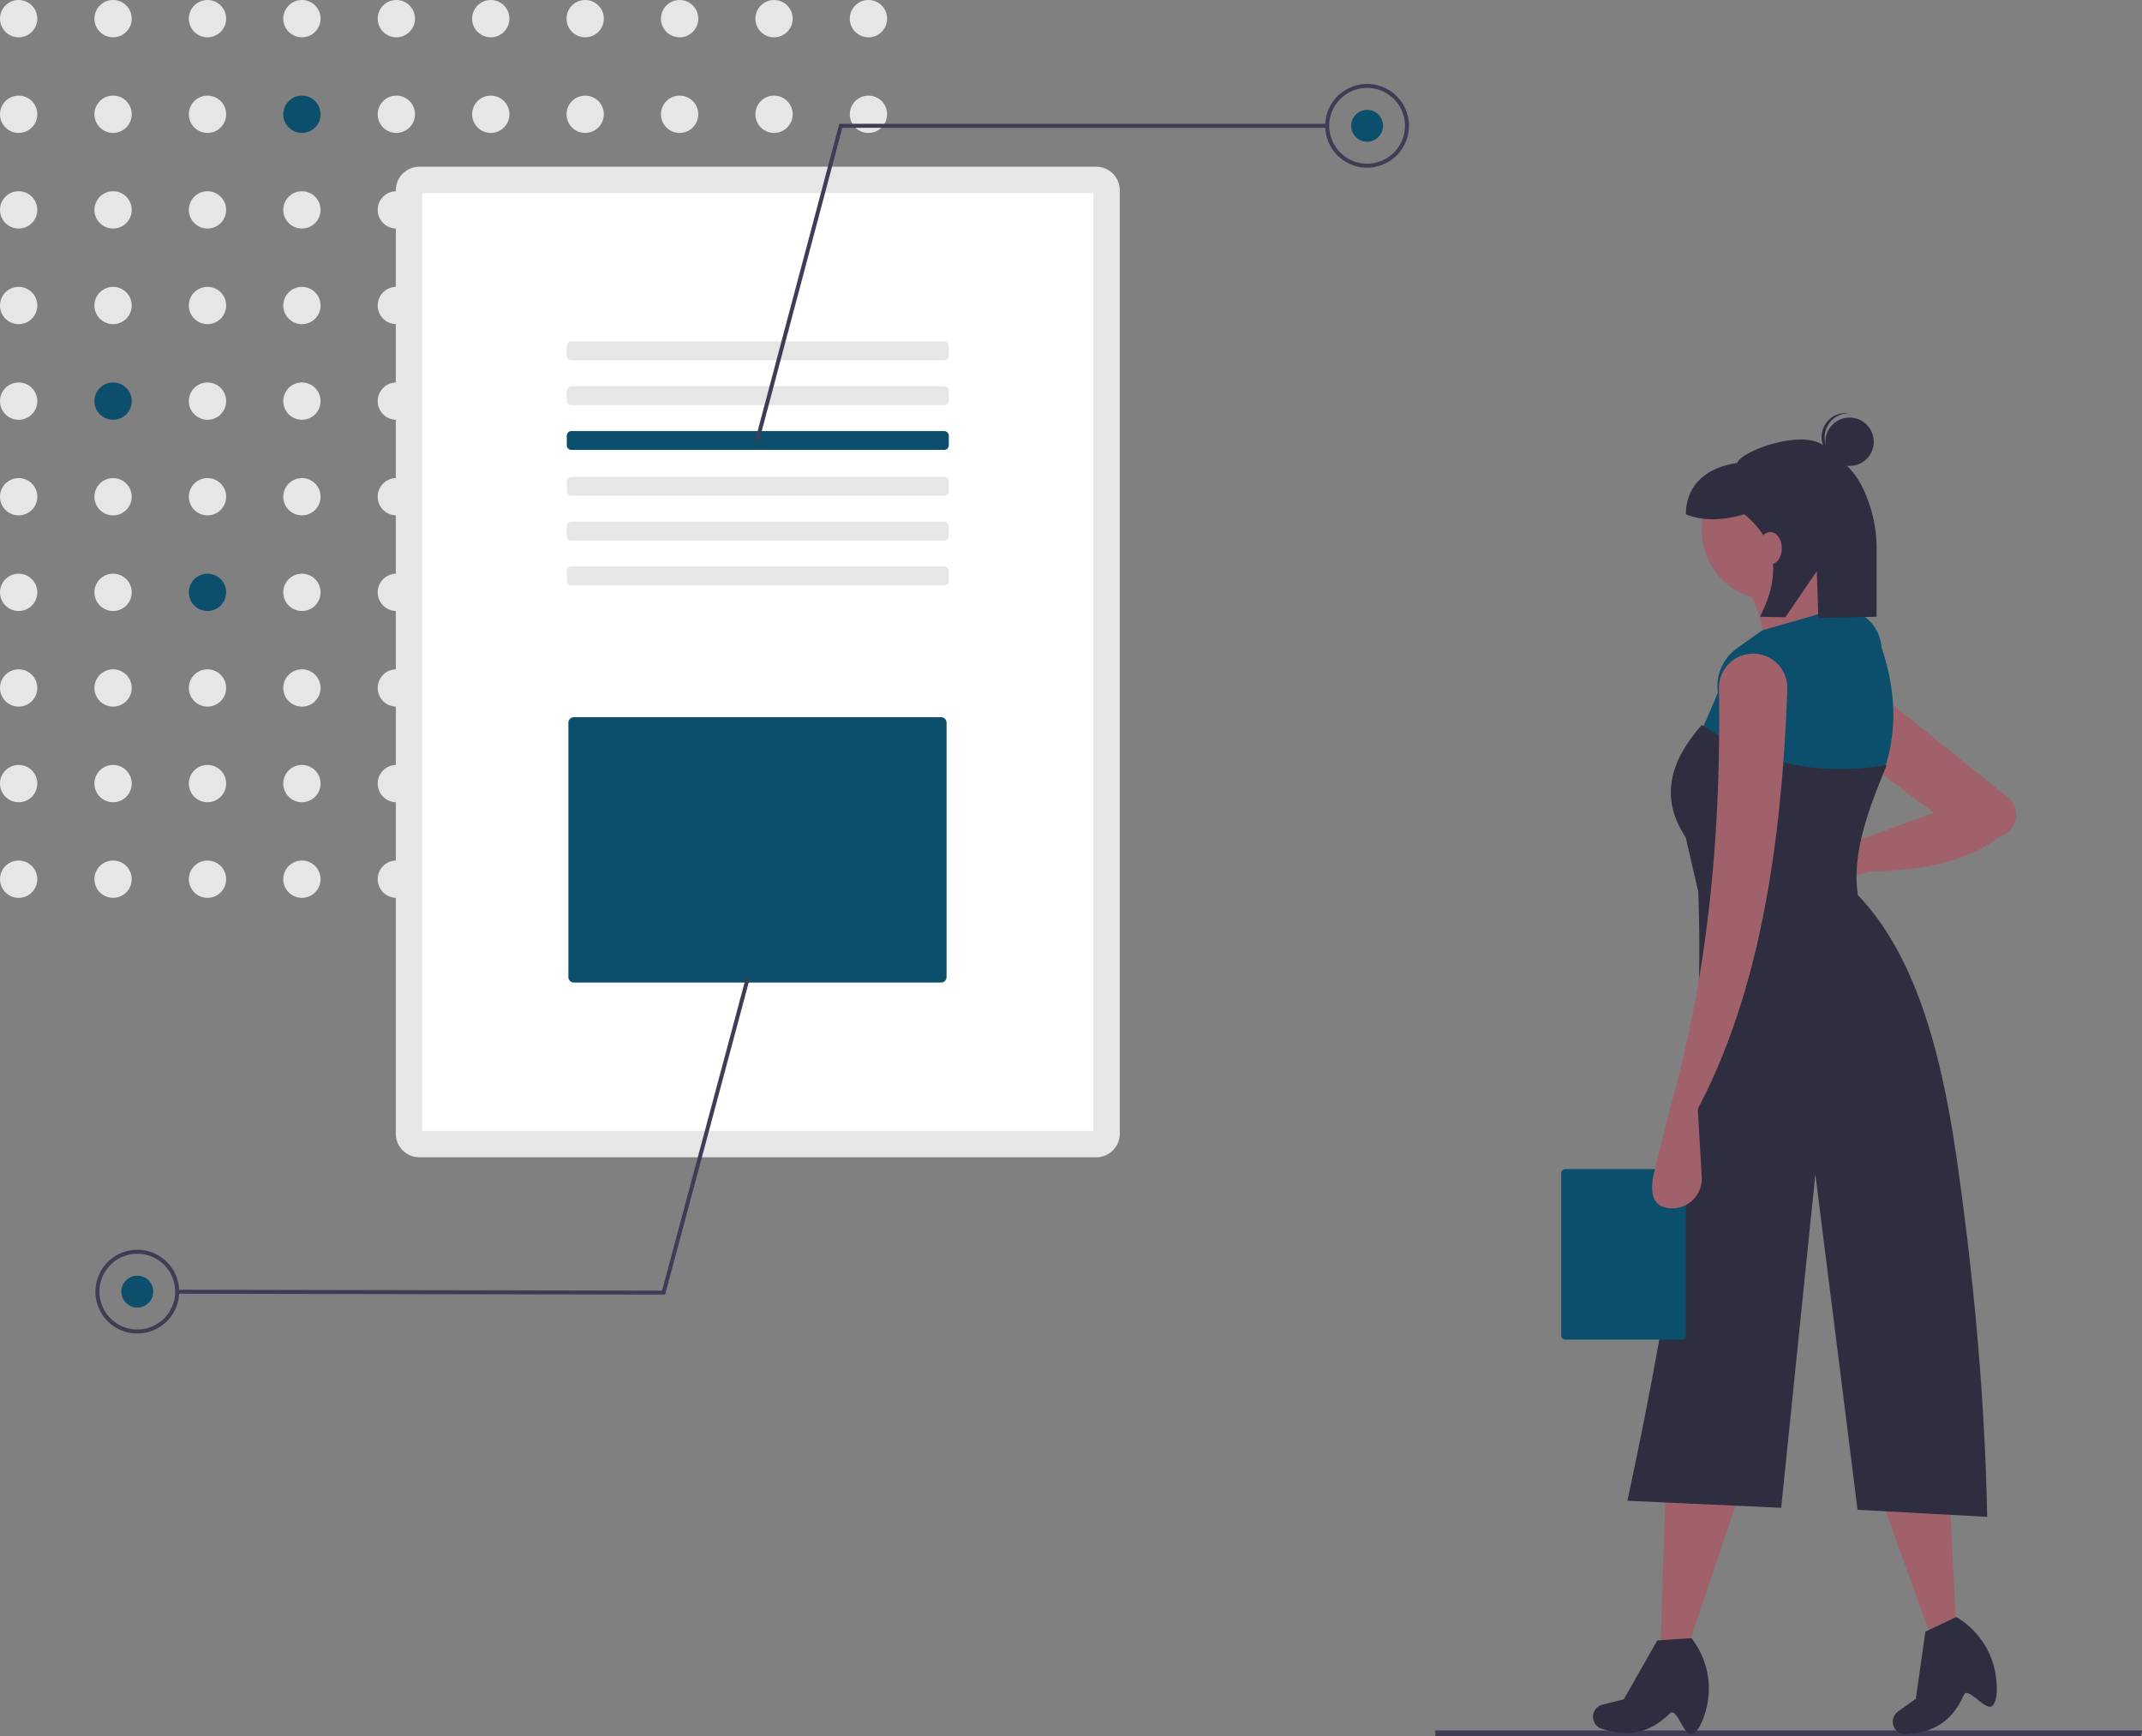 <?xml version="1.0" encoding="UTF-8" standalone="no"?>
<svg
   xmlns:dc="http://purl.org/dc/elements/1.1/"
   xmlns:cc="http://creativecommons.org/ns#"
   xmlns:rdf="http://www.w3.org/1999/02/22-rdf-syntax-ns#"
   xmlns:svg="http://www.w3.org/2000/svg"
   xmlns="http://www.w3.org/2000/svg"
   xmlns:sodipodi="http://sodipodi.sourceforge.net/DTD/sodipodi-0.dtd"
   xmlns:inkscape="http://www.inkscape.org/namespaces/inkscape"
   id="f115e1f4-ca9e-46ea-99f2-be217fabe967"
   data-name="Layer 1"
   width="782.39"
   height="634.123"
   viewBox="0 0 782.39 634.123"
   version="1.1"
   sodipodi:docname="undraw_file_analysis_8k9b.svg"
   inkscape:version="0.92.3 (2405546, 2018-03-11)">
  <rect x="0" y="0" width="782.39" height="634.123" fill="#808080" stroke="none"/>
  <defs
     id="defs269" />
  <sodipodi:namedview
     pagecolor="#ffffff"
     bordercolor="#666666"
     borderopacity="1"
     objecttolerance="10"
     gridtolerance="10"
     guidetolerance="10"
     inkscape:pageopacity="0"
     inkscape:pageshadow="2"
     inkscape:window-width="2530"
     inkscape:window-height="969"
     id="namedview267"
     showgrid="false"
     inkscape:zoom="1.2016605"
     inkscape:cx="68.176799"
     inkscape:cy="459.54843"
     inkscape:window-x="0"
     inkscape:window-y="152"
     inkscape:window-maximized="0"
     inkscape:current-layer="f115e1f4-ca9e-46ea-99f2-be217fabe967" />
  <polygon
     points="782.009 634.123 524.27 634.123 524.27 632.017 782.39 632.017 782.009 634.123"
     fill="#3f3d56"
     id="polygon2" />
  <circle
     cx="6.813"
     cy="6.814"
     r="6.813"
     fill="#e6e6e6"
     id="circle4" />
  <circle
     cx="41.302"
     cy="6.814"
     r="6.813"
     fill="#e6e6e6"
     id="circle6" />
  <circle
     cx="75.791"
     cy="6.814"
     r="6.813"
     fill="#e6e6e6"
     id="circle8" />
  <circle
     cx="110.28"
     cy="6.814"
     r="6.813"
     fill="#e6e6e6"
     id="circle10" />
  <circle
     cx="144.769"
     cy="6.814"
     r="6.813"
     fill="#e6e6e6"
     id="circle12" />
  <circle
     cx="179.258"
     cy="6.814"
     r="6.813"
     fill="#e6e6e6"
     id="circle14" />
  <circle
     cx="213.747"
     cy="6.814"
     r="6.813"
     fill="#e6e6e6"
     id="circle16" />
  <circle
     cx="248.236"
     cy="6.814"
     r="6.813"
     fill="#e6e6e6"
     id="circle18" />
  <circle
     cx="282.725"
     cy="6.814"
     r="6.813"
     fill="#e6e6e6"
     id="circle20" />
  <circle
     cx="317.214"
     cy="6.814"
     r="6.813"
     fill="#e6e6e6"
     id="circle22" />
  <circle
     cx="6.813"
     cy="41.736"
     r="6.813"
     fill="#e6e6e6"
     id="circle24" />
  <circle
     cx="41.302"
     cy="41.736"
     r="6.813"
     fill="#e6e6e6"
     id="circle26" />
  <circle
     cx="75.791"
     cy="41.736"
     r="6.813"
     fill="#e6e6e6"
     id="circle28" />
  <circle
     cx="110.28"
     cy="41.736"
     r="6.813"
     fill="#b9ff66"
     id="circle30"
     style="fill:#0b4f6c;fill-opacity:1" />
  <circle
     cx="144.769"
     cy="41.736"
     r="6.813"
     fill="#e6e6e6"
     id="circle32" />
  <circle
     cx="179.258"
     cy="41.736"
     r="6.813"
     fill="#e6e6e6"
     id="circle34" />
  <circle
     cx="213.747"
     cy="41.736"
     r="6.813"
     fill="#e6e6e6"
     id="circle36" />
  <circle
     cx="248.236"
     cy="41.736"
     r="6.813"
     fill="#e6e6e6"
     id="circle38" />
  <circle
     cx="282.725"
     cy="41.736"
     r="6.813"
     fill="#e6e6e6"
     id="circle40" />
  <circle
     cx="317.214"
     cy="41.736"
     r="6.813"
     fill="#e6e6e6"
     id="circle42" />
  <circle
     cx="6.813"
     cy="76.658"
     r="6.813"
     fill="#e6e6e6"
     id="circle44" />
  <circle
     cx="41.302"
     cy="76.658"
     r="6.813"
     fill="#e6e6e6"
     id="circle46" />
  <circle
     cx="75.791"
     cy="76.658"
     r="6.813"
     fill="#e6e6e6"
     id="circle48" />
  <circle
     cx="110.28"
     cy="76.658"
     r="6.813"
     fill="#e6e6e6"
     id="circle50" />
  <circle
     cx="144.769"
     cy="76.658"
     r="6.813"
     fill="#e6e6e6"
     id="circle52" />
  <circle
     cx="179.258"
     cy="76.658"
     r="6.813"
     fill="#e6e6e6"
     id="circle54" />
  <circle
     cx="213.747"
     cy="76.658"
     r="6.813"
     fill="#e6e6e6"
     id="circle56" />
  <circle
     cx="248.236"
     cy="76.658"
     r="6.813"
     fill="#e6e6e6"
     id="circle58" />
  <circle
     cx="282.725"
     cy="76.658"
     r="6.813"
     fill="#e6e6e6"
     id="circle60" />
  <circle
     cx="317.214"
     cy="76.658"
     r="6.813"
     fill="#e6e6e6"
     id="circle62" />
  <circle
     cx="6.813"
     cy="111.58"
     r="6.813"
     fill="#e6e6e6"
     id="circle64" />
  <circle
     cx="41.302"
     cy="111.58"
     r="6.813"
     fill="#e6e6e6"
     id="circle66" />
  <circle
     cx="75.791"
     cy="111.58"
     r="6.813"
     fill="#e6e6e6"
     id="circle68" />
  <circle
     cx="110.28"
     cy="111.58"
     r="6.813"
     fill="#e6e6e6"
     id="circle70" />
  <circle
     cx="144.769"
     cy="111.58"
     r="6.813"
     fill="#e6e6e6"
     id="circle72" />
  <circle
     cx="179.258"
     cy="111.58"
     r="6.813"
     fill="#e6e6e6"
     id="circle74" />
  <circle
     cx="213.747"
     cy="111.58"
     r="6.813"
     fill="#e6e6e6"
     id="circle76" />
  <circle
     cx="248.236"
     cy="111.58"
     r="6.813"
     fill="#e6e6e6"
     id="circle78" />
  <circle
     cx="282.725"
     cy="111.58"
     r="6.813"
     fill="#e6e6e6"
     id="circle80" />
  <circle
     cx="317.214"
     cy="111.58"
     r="6.813"
     fill="#e6e6e6"
     id="circle82" />
  <circle
     cx="6.813"
     cy="146.502"
     r="6.813"
     fill="#e6e6e6"
     id="circle84" />
  <circle
     cx="41.302"
     cy="146.502"
     r="6.813"
     fill="#b9ff66"
     id="circle86"
     style="fill:#0b4f6c;fill-opacity:1" />
  <circle
     cx="75.791"
     cy="146.502"
     r="6.813"
     fill="#e6e6e6"
     id="circle88" />
  <circle
     cx="110.28"
     cy="146.502"
     r="6.813"
     fill="#e6e6e6"
     id="circle90" />
  <circle
     cx="144.769"
     cy="146.502"
     r="6.813"
     fill="#e6e6e6"
     id="circle92" />
  <circle
     cx="179.258"
     cy="146.502"
     r="6.813"
     fill="#e6e6e6"
     id="circle94" />
  <circle
     cx="213.747"
     cy="146.502"
     r="6.813"
     fill="#e6e6e6"
     id="circle96" />
  <circle
     cx="248.236"
     cy="146.502"
     r="6.813"
     fill="#e6e6e6"
     id="circle98" />
  <circle
     cx="282.725"
     cy="146.502"
     r="6.813"
     fill="#e6e6e6"
     id="circle100" />
  <circle
     cx="317.214"
     cy="146.502"
     r="6.813"
     fill="#e6e6e6"
     id="circle102" />
  <circle
     cx="6.813"
     cy="181.424"
     r="6.813"
     fill="#e6e6e6"
     id="circle104" />
  <circle
     cx="41.302"
     cy="181.424"
     r="6.813"
     fill="#e6e6e6"
     id="circle106" />
  <circle
     cx="75.791"
     cy="181.424"
     r="6.813"
     fill="#e6e6e6"
     id="circle108" />
  <circle
     cx="110.28"
     cy="181.424"
     r="6.813"
     fill="#e6e6e6"
     id="circle110" />
  <circle
     cx="144.769"
     cy="181.424"
     r="6.813"
     fill="#e6e6e6"
     id="circle112" />
  <circle
     cx="179.258"
     cy="181.424"
     r="6.813"
     fill="#e6e6e6"
     id="circle114" />
  <circle
     cx="213.747"
     cy="181.424"
     r="6.813"
     fill="#e6e6e6"
     id="circle116" />
  <circle
     cx="248.236"
     cy="181.424"
     r="6.813"
     fill="#e6e6e6"
     id="circle118" />
  <circle
     cx="282.725"
     cy="181.424"
     r="6.813"
     fill="#e6e6e6"
     id="circle120" />
  <circle
     cx="317.214"
     cy="181.424"
     r="6.813"
     fill="#e6e6e6"
     id="circle122" />
  <circle
     cx="6.813"
     cy="216.346"
     r="6.813"
     fill="#e6e6e6"
     id="circle124" />
  <circle
     cx="41.302"
     cy="216.346"
     r="6.813"
     fill="#e6e6e6"
     id="circle126" />
  <circle
     cx="75.791"
     cy="216.346"
     r="6.813"
     fill="#b9ff66"
     id="circle128"
     style="fill:#0b4f6c;fill-opacity:1" />
  <circle
     cx="110.28"
     cy="216.346"
     r="6.813"
     fill="#e6e6e6"
     id="circle130" />
  <circle
     cx="144.769"
     cy="216.346"
     r="6.813"
     fill="#e6e6e6"
     id="circle132" />
  <circle
     cx="179.258"
     cy="216.346"
     r="6.813"
     fill="#e6e6e6"
     id="circle134" />
  <circle
     cx="213.747"
     cy="216.346"
     r="6.813"
     fill="#e6e6e6"
     id="circle136" />
  <circle
     cx="248.236"
     cy="216.346"
     r="6.813"
     fill="#e6e6e6"
     id="circle138" />
  <circle
     cx="282.725"
     cy="216.346"
     r="6.813"
     fill="#e6e6e6"
     id="circle140" />
  <circle
     cx="317.214"
     cy="216.346"
     r="6.813"
     fill="#e6e6e6"
     id="circle142" />
  <circle
     cx="6.813"
     cy="251.268"
     r="6.813"
     fill="#e6e6e6"
     id="circle144" />
  <circle
     cx="41.302"
     cy="251.268"
     r="6.813"
     fill="#e6e6e6"
     id="circle146" />
  <circle
     cx="75.791"
     cy="251.268"
     r="6.813"
     fill="#e6e6e6"
     id="circle148" />
  <circle
     cx="110.28"
     cy="251.268"
     r="6.813"
     fill="#e6e6e6"
     id="circle150" />
  <circle
     cx="144.769"
     cy="251.268"
     r="6.813"
     fill="#e6e6e6"
     id="circle152" />
  <circle
     cx="179.258"
     cy="251.268"
     r="6.813"
     fill="#e6e6e6"
     id="circle154" />
  <circle
     cx="213.747"
     cy="251.268"
     r="6.813"
     fill="#e6e6e6"
     id="circle156" />
  <circle
     cx="248.236"
     cy="251.268"
     r="6.813"
     fill="#e6e6e6"
     id="circle158" />
  <circle
     cx="282.725"
     cy="251.268"
     r="6.813"
     fill="#e6e6e6"
     id="circle160" />
  <circle
     cx="317.214"
     cy="251.268"
     r="6.813"
     fill="#e6e6e6"
     id="circle162" />
  <circle
     cx="6.813"
     cy="286.19"
     r="6.813"
     fill="#e6e6e6"
     id="circle164" />
  <circle
     cx="41.302"
     cy="286.19"
     r="6.813"
     fill="#e6e6e6"
     id="circle166" />
  <circle
     cx="75.791"
     cy="286.19"
     r="6.813"
     fill="#e6e6e6"
     id="circle168" />
  <circle
     cx="110.28"
     cy="286.19"
     r="6.813"
     fill="#e6e6e6"
     id="circle170" />
  <circle
     cx="144.769"
     cy="286.19"
     r="6.813"
     fill="#e6e6e6"
     id="circle172" />
  <circle
     cx="179.258"
     cy="286.19"
     r="6.813"
     fill="#e6e6e6"
     id="circle174" />
  <circle
     cx="213.747"
     cy="286.19"
     r="6.813"
     fill="#e6e6e6"
     id="circle176" />
  <circle
     cx="248.236"
     cy="286.19"
     r="6.813"
     fill="#e6e6e6"
     id="circle178" />
  <circle
     cx="282.725"
     cy="286.19"
     r="6.813"
     fill="#e6e6e6"
     id="circle180" />
  <circle
     cx="317.214"
     cy="286.19"
     r="6.813"
     fill="#e6e6e6"
     id="circle182" />
  <circle
     cx="6.813"
     cy="321.112"
     r="6.813"
     fill="#e6e6e6"
     id="circle184" />
  <circle
     cx="41.302"
     cy="321.112"
     r="6.813"
     fill="#e6e6e6"
     id="circle186" />
  <circle
     cx="75.791"
     cy="321.112"
     r="6.813"
     fill="#e6e6e6"
     id="circle188" />
  <circle
     cx="110.28"
     cy="321.112"
     r="6.813"
     fill="#e6e6e6"
     id="circle190" />
  <circle
     cx="144.769"
     cy="321.112"
     r="6.813"
     fill="#e6e6e6"
     id="circle192" />
  <circle
     cx="179.258"
     cy="321.112"
     r="6.813"
     fill="#e6e6e6"
     id="circle194" />
  <circle
     cx="213.747"
     cy="321.112"
     r="6.813"
     fill="#e6e6e6"
     id="circle196" />
  <circle
     cx="248.236"
     cy="321.112"
     r="6.813"
     fill="#e6e6e6"
     id="circle198" />
  <circle
     cx="282.725"
     cy="321.112"
     r="6.813"
     fill="#e6e6e6"
     id="circle200" />
  <circle
     cx="317.214"
     cy="321.112"
     r="6.813"
     fill="#e6e6e6"
     id="circle202" />
  <path
     d="M609.209,193.831a8.614,8.614,0,0,1,8.614,8.614V547.004a8.614,8.614,0,0,1-8.614,8.614H361.988a8.614,8.614,0,0,1-8.614-8.614V202.444a8.614,8.614,0,0,1,8.614-8.614H609.209"
     transform="translate(-208.805 -132.939)"
     fill="#e6e6e6"
     id="path204" />
  <path
     d="M362.991,546.001H608.206V203.447H362.991Z"
     transform="translate(-208.805 -132.939)"
     fill="#fff"
     id="path206" />
  <path
     d="M553.649,257.643a1.723,1.723,0,0,1,1.723,1.723v3.446a1.723,1.723,0,0,1-1.723,1.723H417.548a1.723,1.723,0,0,1-1.723-1.723v-3.446a1.723,1.723,0,0,1,1.723-1.723h136.101"
     transform="translate(-208.805 -132.939)"
     fill="#e6e6e6"
     id="path208" />
  <path
     d="M553.649,274.009a1.723,1.723,0,0,1,1.723,1.723v3.446a1.723,1.723,0,0,1-1.723,1.723H417.548a1.723,1.723,0,0,1-1.723-1.723v-3.446a1.723,1.723,0,0,1,1.723-1.723h136.101"
     transform="translate(-208.805 -132.939)"
     fill="#e6e6e6"
     id="path210" />
  <path
     d="M553.649,290.376a1.723,1.723,0,0,1,1.723,1.723v3.446a1.723,1.723,0,0,1-1.723,1.723H417.548a1.723,1.723,0,0,1-1.723-1.723v-3.446A1.723,1.723,0,0,1,417.548,290.376h136.101"
     transform="translate(-208.805 -132.939)"
     fill="#b9ff66"
     id="path212"
     style="fill:#0b4f6c;fill-opacity:1" />
  <path
     d="M553.649,307.101a1.723,1.723,0,0,1,1.723,1.723v3.446a1.723,1.723,0,0,1-1.723,1.723H417.548a1.723,1.723,0,0,1-1.723-1.723v-3.446a1.723,1.723,0,0,1,1.723-1.723h136.101"
     transform="translate(-208.805 -132.939)"
     fill="#e6e6e6"
     id="path214" />
  <path
     d="M553.649,323.467a1.723,1.723,0,0,1,1.723,1.723v3.446a1.723,1.723,0,0,1-1.723,1.723H417.548a1.723,1.723,0,0,1-1.723-1.723v-3.446a1.723,1.723,0,0,1,1.723-1.723h136.101"
     transform="translate(-208.805 -132.939)"
     fill="#e6e6e6"
     id="path216" />
  <path
     d="M553.649,339.834a1.723,1.723,0,0,1,1.723,1.723v3.446a1.723,1.723,0,0,1-1.723,1.723H417.548a1.723,1.723,0,0,1-1.723-1.723v-3.446a1.723,1.723,0,0,1,1.723-1.723h136.101"
     transform="translate(-208.805 -132.939)"
     fill="#e6e6e6"
     id="path218" />
  <path
     d="M418.417,394.89a2.002,2.002,0,0,0-2,2v92.916a2.002,2.002,0,0,0,2,2H552.548a2.002,2.002,0,0,0,2-2V396.89a2.002,2.002,0,0,0-2-2Z"
     transform="translate(-208.805 -132.939)"
     fill="#b9ff66"
     id="path220"
     style="fill:#0b4f6c;fill-opacity:1" />
  <polygon
     points="277.241 161.182 275.833 160.808 306.56 45.221 484.785 45.221 484.785 46.678 307.679 46.678 277.241 161.182"
     fill="#3f3d56"
     id="polygon222" />
  <path
     d="M708.153,194.179a15.291,15.291,0,1,1,15.291-15.291A15.308,15.308,0,0,1,708.153,194.179Zm0-29.126a13.835,13.835,0,1,0,13.835,13.835A13.85,13.85,0,0,0,708.153,165.054Z"
     transform="translate(-208.805 -132.939)"
     fill="#3f3d56"
     id="path224" />
  <circle
     cx="499.348"
     cy="45.95"
     r="5.825"
     fill="#b9ff66"
     id="circle226"
     style="fill:#0b4f6c;fill-opacity:1" />
  <polygon
     points="272.477 356.941 273.884 357.317 242.937 472.845 64.712 472.504 64.715 471.047 241.82 471.387 272.477 356.941"
     fill="#3f3d56"
     id="polygon228" />
  <path
     d="M258.985,589.395A15.291,15.291,0,1,1,243.664,604.657,15.308,15.308,0,0,1,258.985,589.395Zm-.056,29.125a13.835,13.835,0,1,0-13.808-13.861A13.85,13.85,0,0,0,258.929,618.521Z"
     transform="translate(-208.805 -132.939)"
     fill="#3f3d56"
     id="path230" />
  <circle
     cx="50.15"
     cy="471.748"
     r="5.825"
     fill="#b9ff66"
     id="circle232"
     style="fill:#0b4f6c;fill-opacity:1" />
  <polygon
     points="616.828 600.594 606.551 600.594 608.386 543.702 635.548 545.17 616.828 600.594"
     fill="#ffb8b8"
     id="polygon234"
     style="fill:#a0616a;fill-opacity:1" />
  <path
     d="M827.036,766.229c-3.102,1.416-5.7-10.055-8.317-7.483-7.319,7.193-14.882,8.759-24.651,5.619l-.226-.038a4.575,4.575,0,0,1-2.884-5.962h0a4.575,4.575,0,0,1,3.174-2.832l7.784-1.946,12.222-21.494,12.477-.843h0a29.808,29.808,0,0,1,5.513,25.429C830.995,761.299,829.247,765.22,827.036,766.229Z"
     transform="translate(-208.805 -132.939)"
     fill="#2f2e41"
     id="path236" />
  <polygon
     points="714.467 593.074 704.91 596.854 685.691 543.275 711.489 534.65 714.467 593.074"
     fill="#ffb8b8"
     id="polygon238"
     style="fill:#a0616a;fill-opacity:1" />
  <path
     d="M936.601,755.901c-2.364,2.457-8.999-7.253-10.486-3.9-4.161,9.38-10.617,13.618-20.857,14.291l-.224.048a4.575,4.575,0,0,1-4.875-4.484h0a4.575,4.575,0,0,1,1.91-3.801l6.523-4.672L912.052,728.901l11.292-5.373h0a29.808,29.808,0,0,1,14.479,21.619C938.47,749.861,938.287,754.149,936.601,755.901Z"
     transform="translate(-208.805 -132.939)"
     fill="#2f2e41"
     id="path240" />
  <path
     d="M892.071,451.3l-15.778,4.057a8.258,8.258,0,0,1-10.308-7.68v0a8.258,8.258,0,0,1,8.518-8.571l13.898.448,26.781-9.752L889.869,410.925l2.936-26.427,49.331,39.604a8.195,8.195,0,0,1,3.044,5.806h0a8.195,8.195,0,0,1-6.009,8.487C927.613,447.828,910.773,450.718,892.071,451.3Z"
     transform="translate(-208.805 -132.939)"
     fill="#ffb8b8"
     id="path242"
     style="fill:#a0616a;fill-opacity:1" />
  <circle
     cx="647.296"
     cy="193.566"
     r="25.693"
     fill="#ffb8b8"
     id="circle244"
     style="fill:#a0616a;fill-opacity:1" />
  <path
     d="M887.667,361.741l-34.502,13.948a46.631,46.631,0,0,0-8.075-30.832l28.629-6.607C873.347,346.994,878.075,354.81,887.667,361.741Z"
     transform="translate(-208.805 -132.939)"
     fill="#ffb8b8"
     id="path246"
     style="fill:#a0616a;fill-opacity:1" />
  <path
     d="M893.907,421.569c-27.812,2.226-43.025-1.467-66.435-15.049l8.809-20.554h0a17.001,17.001,0,0,1,7.003-16.278l9.146-6.479,27.895-8.075,1.251.063A15.269,15.269,0,0,1,896.039,369.276C902.099,387.386,902.138,404.893,893.907,421.569Z"
     transform="translate(-208.805 -132.939)"
     fill="#b9ff66"
     id="path248"
     style="fill:#0b4f6c;fill-opacity:1" />
  <path
     d="M888.401,464.513l-59.461-6.607-4.405-19.086c-9.763-14.738-5.502-28.237,5.873-41.109,20.733,13.306,39.978,19.056,67.536,14.682C890.615,430.216,883.847,447.733,888.401,464.513Z"
     transform="translate(-208.805 -132.939)"
     fill="#2f2e41"
     id="path250" />
  <path
     d="M934.648,686.942l-47.349-2.569L871.884,561.78,859.404,683.638,803.247,681.069c17.131-80.111,29.031-156.163,25.693-226.099l58.727,5.139C907.57,481.094,917.453,514.594,923.27,554.439S933.776,640.475,934.648,686.942Z"
     transform="translate(-208.805 -132.939)"
     fill="#2f2e41"
     id="path252" />
  <circle
     cx="675.58"
     cy="161.345"
     r="8.831"
     fill="#2f2e41"
     id="circle254" />
  <path
     d="M875.285,292.122a8.824,8.824,0,0,1,8.827-8.254c-.182-.023-.363-.051-.549-.063a8.831,8.831,0,0,0-1.133,17.626c.186.012.369.007.553.008A8.824,8.824,0,0,1,875.285,292.122Z"
     transform="translate(-208.805 -132.939)"
     fill="#2f2e41"
     id="path256" />
  <path
     d="M875.235,295.893c-7.876-6.534-30.467,1.77-31.925,6.163-10.651,1.451-18.715,7.666-18.715,18.715v0c6.332,2.594,13.534,2.274,21.319,0,12.41,10.113,13.261,22.827,5.713,37.429l9.285.186,11.509-16.821.55,17.062,21.283-.427V333.749a51.121,51.121,0,0,0-5.458-23.42C885.481,303.885,880.334,300.123,875.235,295.893Z"
     transform="translate(-208.805 -132.939)"
     id="path258"
     fill="#2f2e41" />
  <ellipse
     cx="646.611"
     cy="200.241"
     rx="4.223"
     ry="5.912"
     fill="#ffb8b8"
     id="ellipse260"
     style="fill:#a0616a;fill-opacity:1" />
  <path
     d="M823.113,559.928a1.483,1.483,0,0,1,1.483,1.483v59.319a1.483,1.483,0,0,1-1.483,1.483h-42.562a1.483,1.483,0,0,1-1.483-1.483V561.411a1.483,1.483,0,0,1,1.483-1.483h42.562"
     transform="translate(-208.805 -132.939)"
     fill="#b9ff66"
     id="path262"
     style="fill:#0b4f6c;fill-opacity:1" />
  <path
     d="M828.94,537.922l1.437,24.913a10.819,10.819,0,0,1-12.375,11.327h0c-6.33-.931-6.473-7.121-4.922-13.328l5.912-23.647c14.502-51.998,18.417-103.036,17.684-152.812A12.498,12.498,0,0,1,849.51,371.662h0A12.491,12.491,0,0,1,861.631,384.589C859.578,443.039,851.053,496.119,828.94,537.922Z"
     transform="translate(-208.805 -132.939)"
     fill="#ffb8b8"
     id="path264"
     style="fill:#a0616a;fill-opacity:1" />
</svg>

